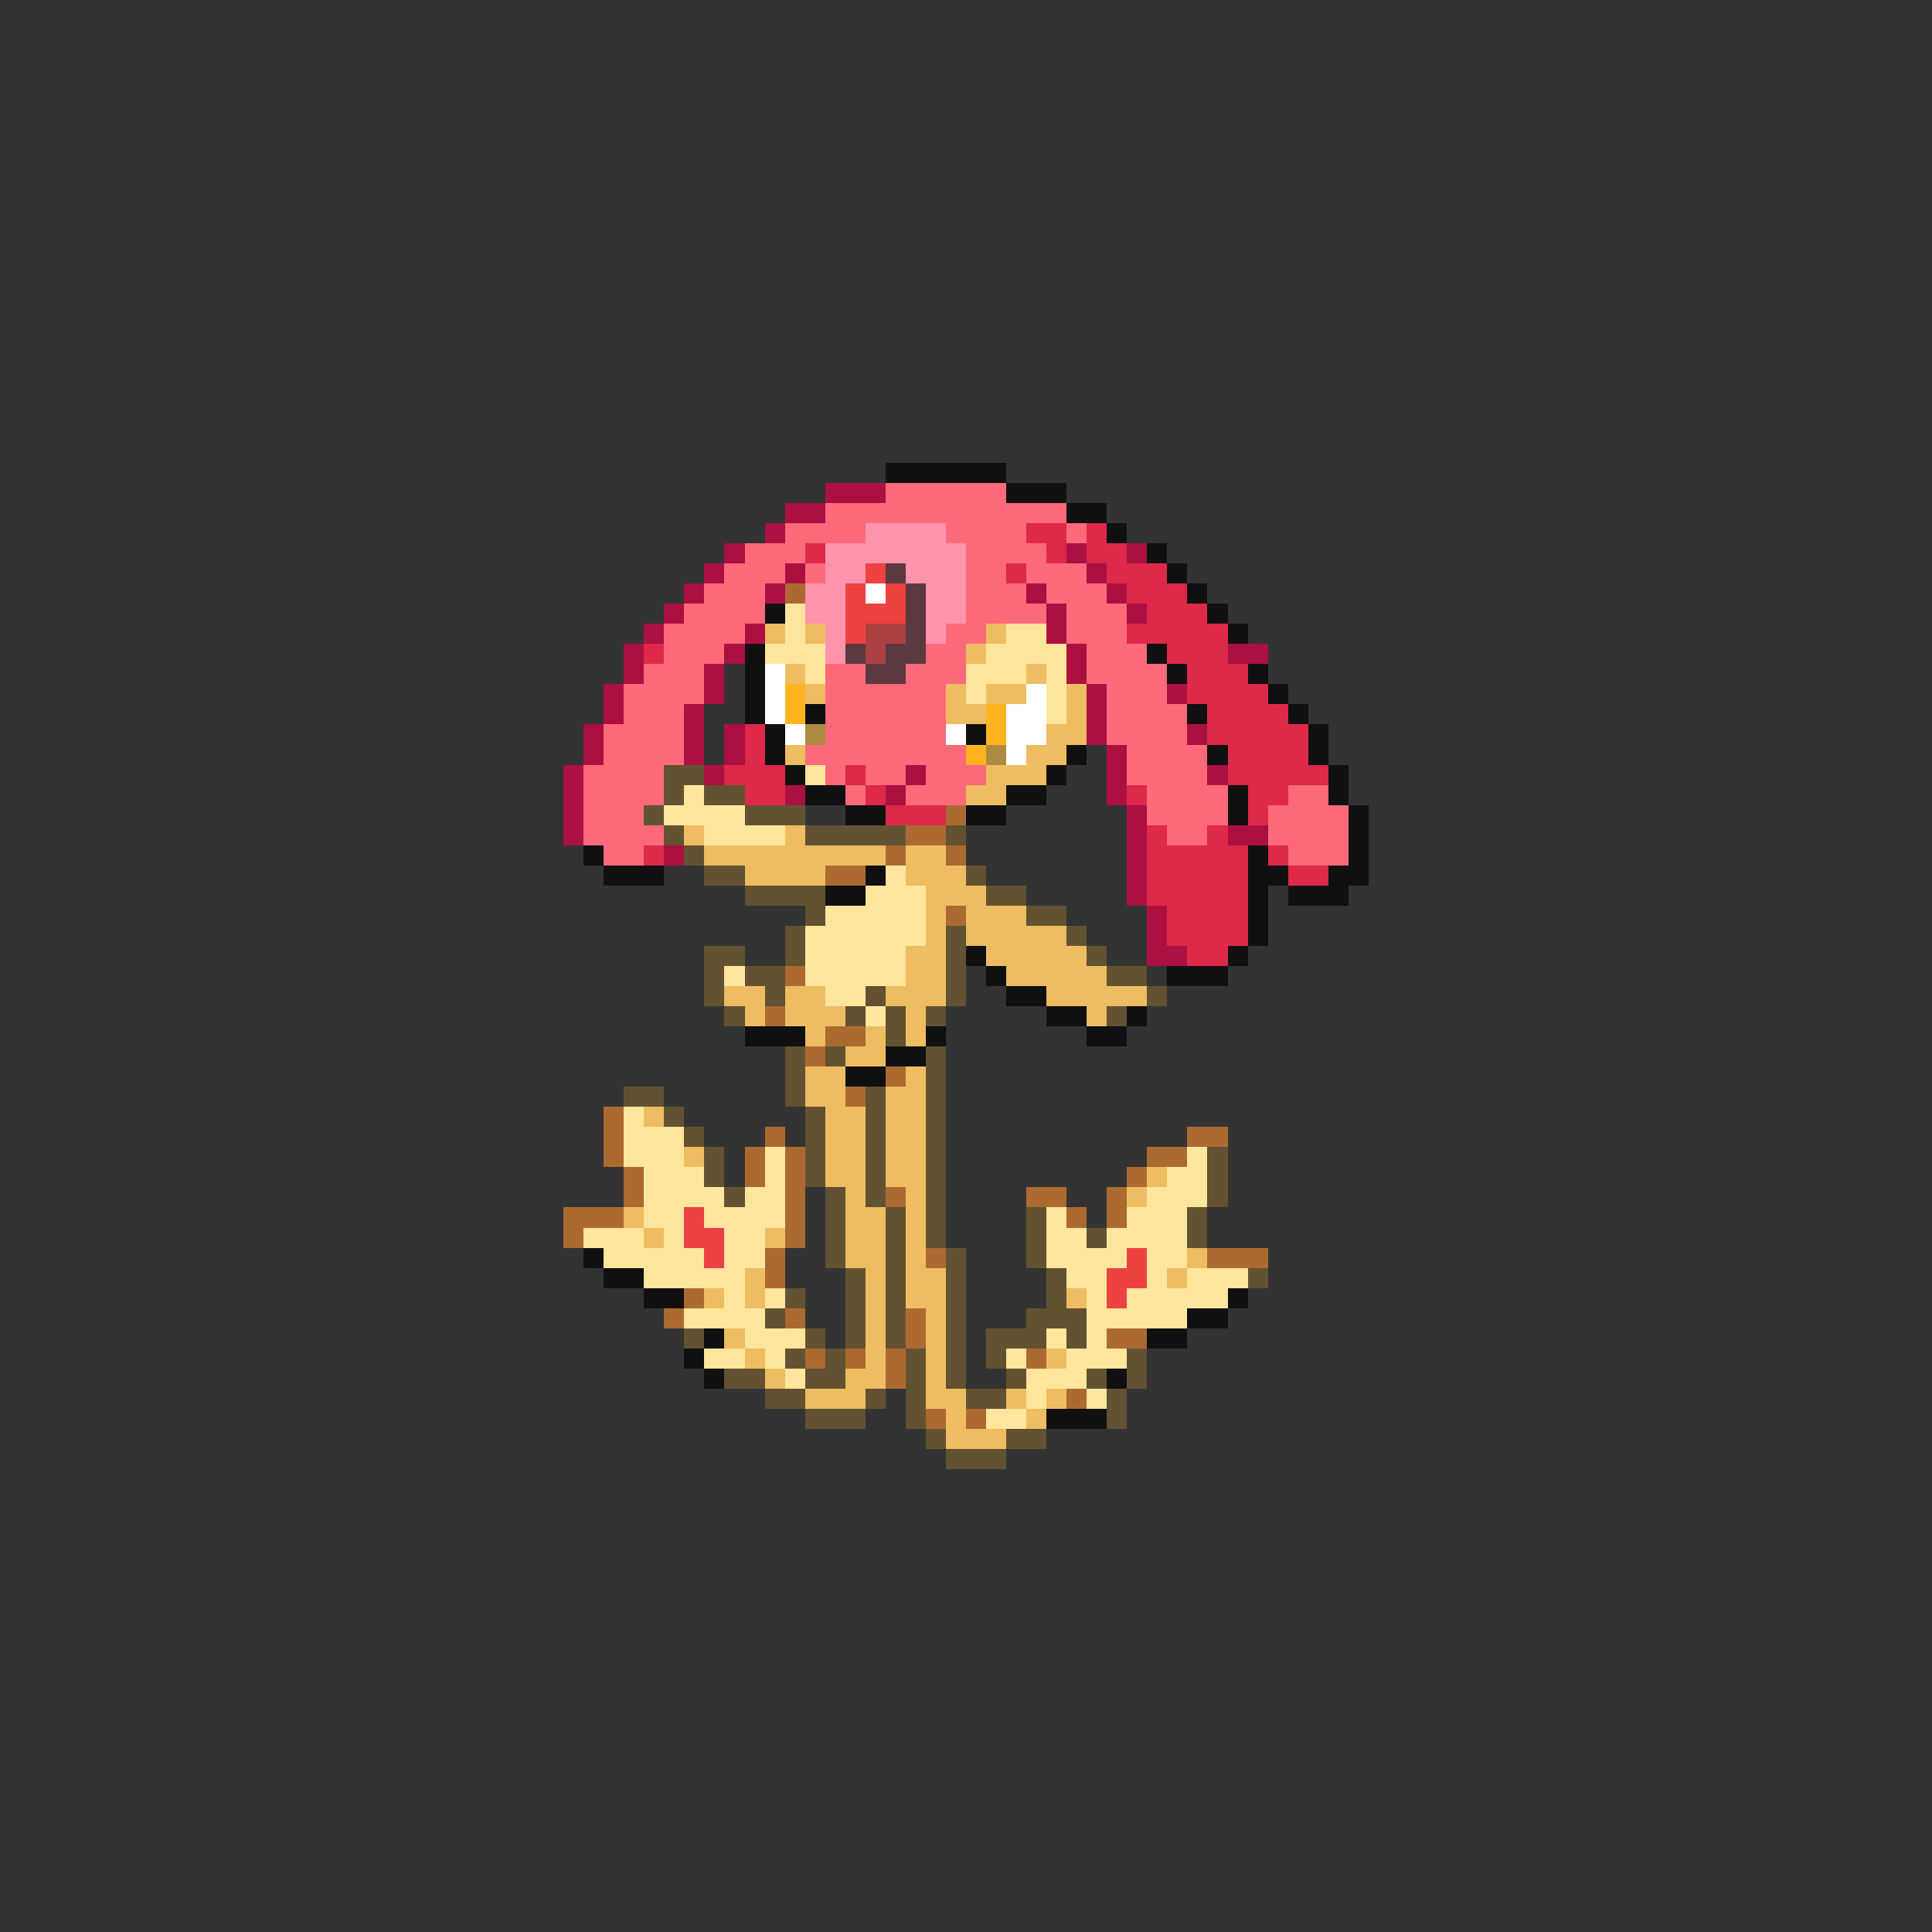 <svg xmlns="http://www.w3.org/2000/svg" viewBox="0 -0.5 96 96" shape-rendering="crispEdges">
<rect x="0" y="-0.5" width="96" height="96" fill="#333333" stroke="none"/>
<path stroke="#101010" d="M44 23h6M50 24h3M53 25h2M55 26h1M57 27h1M58 28h1M59 29h1M38 30h1M60 30h1M61 31h1M37 32h1M57 32h1M37 33h1M58 33h1M62 33h1M37 34h1M63 34h1M37 35h1M40 35h1M59 35h1M64 35h1M38 36h1M48 36h1M65 36h1M38 37h1M53 37h1M60 37h1M65 37h1M39 38h1M52 38h1M66 38h1M40 39h2M50 39h2M61 39h1M66 39h1M42 40h2M48 40h2M61 40h1M67 40h1M67 41h1M29 42h1M62 42h1M67 42h1M30 43h3M43 43h1M62 43h2M66 43h2M41 44h2M62 44h1M64 44h3M62 45h1M62 46h1M48 47h1M61 47h1M49 48h1M58 48h3M50 49h2M52 50h2M56 50h1M37 51h3M46 51h1M54 51h2M44 52h2M42 53h2M29 62h1M30 63h2M32 64h2M61 64h1M59 65h2M35 66h1M57 66h2M34 67h1M35 68h1M55 68h1M52 70h3" />
<path stroke="#ac1041" d="M41 24h3M39 25h2M38 26h1M36 27h1M53 27h1M56 27h1M35 28h1M39 28h1M54 28h1M34 29h1M38 29h1M51 29h1M55 29h1M33 30h1M52 30h1M56 30h1M32 31h1M37 31h1M52 31h1M31 32h1M36 32h1M53 32h1M61 32h2M31 33h1M35 33h1M53 33h1M30 34h1M35 34h1M54 34h1M58 34h1M30 35h1M34 35h1M54 35h1M29 36h1M34 36h1M36 36h1M54 36h1M59 36h1M29 37h1M34 37h1M36 37h1M55 37h1M28 38h1M35 38h1M45 38h1M55 38h1M60 38h1M28 39h1M39 39h1M44 39h1M55 39h1M28 40h1M56 40h1M28 41h1M56 41h1M61 41h2M33 42h1M56 42h1M56 43h1M56 44h1M57 45h1M57 46h1M57 47h2" />
<path stroke="#ff6a7b" d="M44 24h6M41 25h12M39 26h4M47 26h4M53 26h1M37 27h3M48 27h4M36 28h3M40 28h1M48 28h2M51 28h3M35 29h3M48 29h3M52 29h3M34 30h4M48 30h4M53 30h3M33 31h4M47 31h2M53 31h3M33 32h3M46 32h2M54 32h3M32 33h3M41 33h2M45 33h3M54 33h4M31 34h4M41 34h6M55 34h3M31 35h3M41 35h6M55 35h4M30 36h4M41 36h6M55 36h4M30 37h4M40 37h8M56 37h4M29 38h4M41 38h1M43 38h2M46 38h3M56 38h4M29 39h4M42 39h1M45 39h3M57 39h4M64 39h2M29 40h3M57 40h4M63 40h4M29 41h4M58 41h2M63 41h4M30 42h2M64 42h3" />
<path stroke="#ff94ac" d="M43 26h4M41 27h7M41 28h2M45 28h3M40 29h2M46 29h2M40 30h2M46 30h2M41 31h1M46 31h1M41 32h1" />
<path stroke="#de294a" d="M51 26h2M54 26h1M40 27h1M52 27h1M54 27h2M50 28h1M55 28h3M56 29h3M57 30h3M56 31h5M32 32h1M58 32h3M59 33h3M59 34h4M60 35h4M37 36h1M60 36h5M37 37h1M61 37h4M36 38h3M42 38h1M61 38h5M37 39h2M43 39h1M56 39h1M62 39h2M44 40h3M62 40h1M57 41h1M60 41h1M32 42h1M57 42h5M63 42h1M57 43h5M64 43h2M57 44h5M58 45h4M58 46h4M59 47h2" />
<path stroke="#ee4141" d="M43 28h1M42 29h1M44 29h1M42 30h3M42 31h1M34 60h1M34 61h2M35 62h1M56 62h1M55 63h2M55 64h1" />
<path stroke="#5a3941" d="M44 28h1M45 29h1M45 30h1M45 31h1M42 32h1M44 32h2M43 33h2" />
<path stroke="#ac6a31" d="M39 29h1M47 40h1M45 41h2M44 42h1M47 42h1M41 43h2M47 45h1M39 48h1M38 50h1M41 51h2M40 52h1M44 53h1M42 54h1M30 55h1M30 56h1M38 56h1M59 56h2M30 57h1M37 57h1M39 57h1M57 57h2M31 58h1M37 58h1M39 58h1M56 58h1M31 59h1M39 59h1M44 59h1M51 59h2M55 59h1M28 60h3M39 60h1M53 60h1M55 60h1M28 61h1M39 61h1M38 62h1M46 62h1M60 62h3M38 63h1M34 64h1M33 65h1M39 65h1M45 65h1M45 66h1M55 66h2M40 67h1M42 67h1M44 67h1M51 67h1M44 68h1M53 69h1M46 70h1M48 70h1" />
<path stroke="#ffffff" d="M43 29h1M38 33h1M38 34h1M51 34h1M38 35h1M50 35h2M39 36h1M47 36h1M50 36h2M50 37h1" />
<path stroke="#ffe69c" d="M39 30h1M39 31h1M50 31h2M38 32h3M49 32h4M40 33h1M48 33h3M52 33h1M48 34h1M52 34h1M52 35h1M40 38h1M34 39h1M33 40h4M35 41h4M44 43h1M43 44h3M41 45h5M40 46h6M40 47h5M36 48h1M40 48h5M41 49h2M43 50h1M31 55h1M31 56h3M31 57h3M38 57h1M59 57h1M32 58h3M38 58h1M58 58h2M32 59h4M37 59h2M57 59h3M32 60h2M35 60h4M52 60h1M56 60h3M29 61h3M33 61h1M36 61h2M52 61h2M55 61h4M30 62h5M36 62h2M52 62h4M57 62h2M32 63h5M53 63h2M57 63h1M59 63h3M36 64h1M38 64h1M54 64h1M56 64h5M34 65h4M54 65h5M37 66h3M52 66h1M54 66h1M35 67h2M38 67h1M50 67h1M53 67h3M39 68h1M51 68h3M51 69h1M54 69h1M49 70h2" />
<path stroke="#eebd62" d="M38 31h1M40 31h1M49 31h1M48 32h1M39 33h1M51 33h1M40 34h1M47 34h1M49 34h2M53 34h1M47 35h2M53 35h1M52 36h2M39 37h1M51 37h2M49 38h3M48 39h2M34 41h1M39 41h1M35 42h9M45 42h2M37 43h4M45 43h3M46 44h3M46 45h1M48 45h3M46 46h1M48 46h5M45 47h2M49 47h5M45 48h2M50 48h5M36 49h2M39 49h2M44 49h3M52 49h5M37 50h1M39 50h3M45 50h1M54 50h1M40 51h1M43 51h1M45 51h1M42 52h2M40 53h2M45 53h1M40 54h2M44 54h2M32 55h1M41 55h2M44 55h2M41 56h2M44 56h2M34 57h1M41 57h2M44 57h2M41 58h2M44 58h2M57 58h1M42 59h1M45 59h1M56 59h1M31 60h1M42 60h2M45 60h1M32 61h1M38 61h1M42 61h2M45 61h1M42 62h2M45 62h1M59 62h1M37 63h1M43 63h1M45 63h2M58 63h1M35 64h1M37 64h1M43 64h1M45 64h2M53 64h1M43 65h1M46 65h1M36 66h1M43 66h1M46 66h1M37 67h1M43 67h1M46 67h1M52 67h1M38 68h1M42 68h2M46 68h1M40 69h3M46 69h2M50 69h1M52 69h1M47 70h1M51 70h1M47 71h3" />
<path stroke="#ac4141" d="M43 31h2M43 32h1" />
<path stroke="#ffb420" d="M39 34h1M39 35h1M49 35h1M49 36h1M48 37h1" />
<path stroke="#ac8b41" d="M40 36h1M49 37h1" />
<path stroke="#625231" d="M33 38h2M33 39h1M35 39h2M32 40h1M37 40h3M33 41h1M40 41h5M47 41h1M34 42h1M35 43h2M48 43h1M37 44h4M49 44h2M40 45h1M51 45h2M39 46h1M47 46h1M53 46h1M35 47h2M39 47h1M47 47h1M54 47h1M35 48h1M37 48h2M47 48h1M55 48h2M35 49h1M38 49h1M43 49h1M47 49h1M57 49h1M36 50h1M42 50h1M44 50h1M46 50h1M55 50h1M44 51h1M39 52h1M41 52h1M46 52h1M39 53h1M46 53h1M31 54h2M39 54h1M43 54h1M46 54h1M33 55h1M40 55h1M43 55h1M46 55h1M34 56h1M40 56h1M43 56h1M46 56h1M35 57h1M40 57h1M43 57h1M46 57h1M60 57h1M35 58h1M40 58h1M43 58h1M46 58h1M60 58h1M36 59h1M41 59h1M43 59h1M46 59h1M60 59h1M41 60h1M44 60h1M46 60h1M51 60h1M59 60h1M41 61h1M44 61h1M46 61h1M51 61h1M54 61h1M59 61h1M41 62h1M44 62h1M47 62h1M51 62h1M42 63h1M44 63h1M47 63h1M52 63h1M62 63h1M39 64h1M42 64h1M44 64h1M47 64h1M52 64h1M38 65h1M42 65h1M44 65h1M47 65h1M51 65h3M34 66h1M40 66h1M42 66h1M44 66h1M47 66h1M49 66h3M53 66h1M39 67h1M41 67h1M45 67h1M47 67h1M49 67h1M56 67h1M36 68h2M40 68h2M45 68h1M47 68h1M50 68h1M54 68h1M56 68h1M38 69h2M43 69h1M45 69h1M48 69h2M55 69h1M40 70h3M45 70h1M55 70h1M46 71h1M50 71h2M47 72h3" />
</svg>